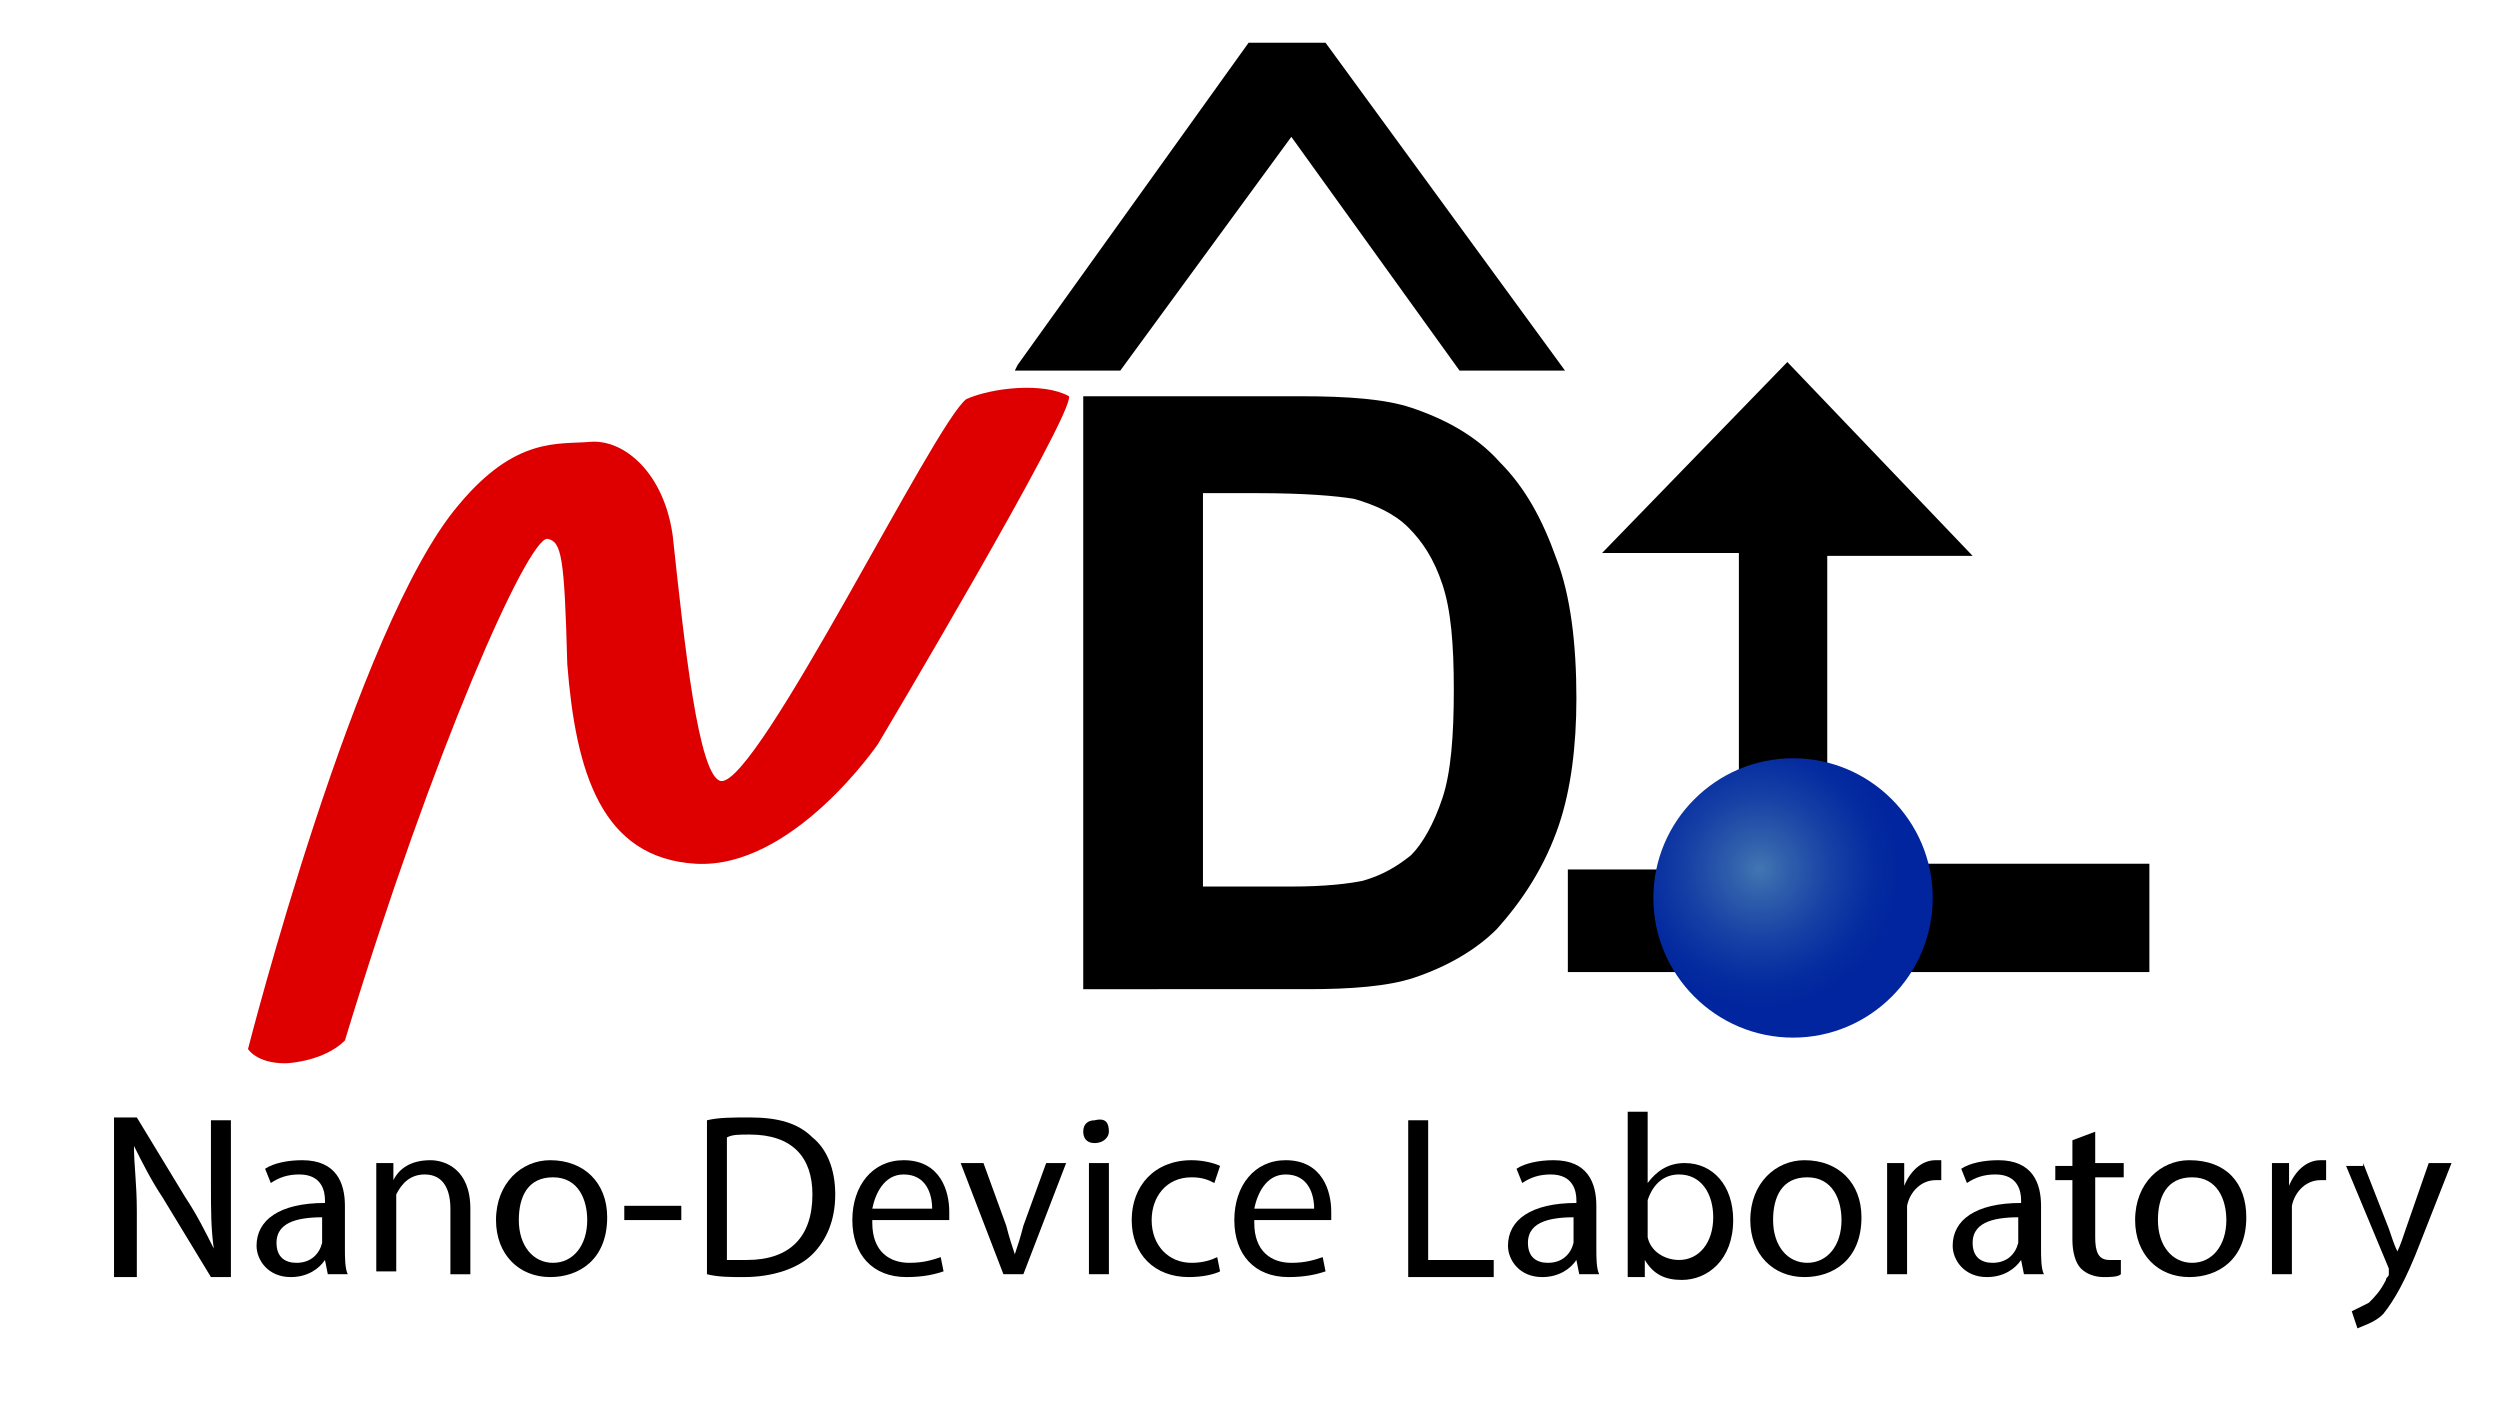 <?xml version="1.0" encoding="utf-8"?>
<!-- Generator: Adobe Illustrator 19.0.0, SVG Export Plug-In . SVG Version: 6.00 Build 0)  -->
<svg version="1.1" id="NDL_LOGO" xmlns="http://www.w3.org/2000/svg" xmlns:xlink="http://www.w3.org/1999/xlink" x="0px" y="0px"
	 viewBox="0 0 87.7 49.4" style="enable-background:new 0 0 87.7 49.4;" xml:space="preserve">
<style type="text/css">
	.st0{fill:url(#XMLID_123_);}
	.st1{fill:#DE0000;}
</style>
<g id="L">
	<path id="XMLID_11_" d="M55,30.4v3.7h20.4v-3.8H64.1V19.5h5.1l-6.5-6.8l-6.5,6.7H61v11.1H55z"/>
	<radialGradient id="XMLID_123_" cx="61.728" cy="30.48" r="4.89" gradientUnits="userSpaceOnUse">
		<stop  offset="0" style="stop-color:#4276B2"/>
		<stop  offset="0.199" style="stop-color:#305FAC"/>
		<stop  offset="0.53" style="stop-color:#1640A5"/>
		<stop  offset="0.809" style="stop-color:#062CA0"/>
		<stop  offset="1" style="stop-color:#00259E"/>
	</radialGradient>
	<path id="XMLID_7_" class="st0" d="M62.9,26.6c2.7,0,4.9,2.2,4.9,4.9c0,2.7-2.2,4.9-4.9,4.9c-2.7,0-4.9-2.2-4.9-4.9
		C58,28.8,60.2,26.6,62.9,26.6z"/>
</g>
<g id="D">
	<path id="XMLID_3_" d="M38,13.9h7.6c1.7,0,3,0.1,3.9,0.4c1.2,0.4,2.3,1,3.1,1.9c0.9,0.9,1.5,2,2,3.4c0.5,1.3,0.7,3,0.7,4.9
		c0,1.7-0.2,3.2-0.6,4.4c-0.5,1.5-1.3,2.7-2.2,3.7c-0.7,0.7-1.7,1.3-2.9,1.7c-0.9,0.3-2.2,0.4-3.7,0.4H38V13.9z M42.2,17.4v13.7h3.1
		c1.2,0,2-0.1,2.5-0.2c0.7-0.2,1.2-0.5,1.7-0.9c0.4-0.4,0.8-1.1,1.1-2c0.3-0.9,0.4-2.2,0.4-3.8c0-1.6-0.1-2.8-0.4-3.7
		c-0.3-0.9-0.7-1.5-1.2-2c-0.5-0.5-1.2-0.8-1.9-1c-0.6-0.1-1.7-0.2-3.4-0.2H42.2z"/>
	<path id="XMLID_17_" d="M35.7,12.8l8.1-11.3h2.7L54.9,13h-3.7l-5.9-8.2L39.3,13h-3.7L35.7,12.8z"/>
</g>
<path id="N" class="st1" d="M8.7,36.8c0,0,3.8-14.9,7.4-19.1c2-2.4,3.5-2.1,4.6-2.2c1.2-0.1,2.6,1.1,2.9,3.3
	c0.4,3.7,0.9,8.5,1.7,8.6c1.3,0.1,7.5-12.6,8.6-13.4c0.9-0.4,2.7-0.6,3.6-0.1c0.2,0.6-6.7,12.2-6.7,12.2s-3,4.4-6.4,4.2
	c-3.3-0.2-4.2-3.2-4.5-7c-0.1-3.8-0.2-4.3-0.7-4.4c-0.7,0-4,7.4-7.1,17.6c-0.7,0.7-1.9,0.8-2.1,0.8C9,37.3,8.7,36.8,8.7,36.8z"/>
<g id="XMLID_1_">
	<path id="XMLID_2_" d="M4,44.7v-5.5h0.8L6.5,42c0.4,0.6,0.7,1.2,1,1.8l0,0c-0.1-0.7-0.1-1.4-0.1-2.2v-2.3h0.7v5.5H7.4l-1.7-2.8
		c-0.4-0.6-0.7-1.2-1-1.8l0,0c0,0.7,0.1,1.3,0.1,2.3v2.3H4z"/>
	<path id="XMLID_9_" d="M11.5,44.7l-0.1-0.5h0c-0.2,0.3-0.6,0.6-1.2,0.6c-0.8,0-1.2-0.6-1.2-1.1c0-0.9,0.8-1.5,2.4-1.5v-0.1
		c0-0.3-0.1-0.9-0.9-0.9c-0.4,0-0.7,0.1-1,0.3l-0.2-0.5c0.3-0.2,0.8-0.3,1.3-0.3c1.2,0,1.5,0.8,1.5,1.6v1.5c0,0.3,0,0.7,0.1,0.9
		H11.5z M11.4,42.7c-0.8,0-1.7,0.1-1.7,0.9c0,0.5,0.3,0.7,0.7,0.7c0.5,0,0.8-0.3,0.9-0.7c0-0.1,0-0.2,0-0.2V42.7z"/>
	<path id="XMLID_15_" d="M13.2,41.9c0-0.4,0-0.7,0-1.1h0.6l0,0.6h0c0.2-0.4,0.6-0.7,1.3-0.7c0.5,0,1.4,0.3,1.4,1.7v2.3h-0.7v-2.3
		c0-0.6-0.2-1.2-0.9-1.2c-0.5,0-0.8,0.3-1,0.7c0,0.1,0,0.2,0,0.3v2.4h-0.7V41.9z"/>
	<path id="XMLID_19_" d="M21.3,42.7c0,1.5-1,2.1-2,2.1c-1.1,0-1.9-0.8-1.9-2c0-1.3,0.9-2.1,1.9-2.1C20.5,40.7,21.3,41.5,21.3,42.7z
		 M18.2,42.8c0,0.9,0.5,1.5,1.2,1.5c0.7,0,1.2-0.6,1.2-1.5c0-0.7-0.3-1.5-1.2-1.5S18.2,42,18.2,42.8z"/>
	<path id="XMLID_22_" d="M23.9,42.3v0.5h-2v-0.5H23.9z"/>
	<path id="XMLID_24_" d="M24.8,39.3c0.4-0.1,0.9-0.1,1.5-0.1c1,0,1.7,0.2,2.2,0.7c0.5,0.4,0.8,1.1,0.8,2c0,0.9-0.3,1.6-0.8,2.1
		c-0.5,0.5-1.4,0.8-2.4,0.8c-0.5,0-0.9,0-1.3-0.1V39.3z M25.5,44.2c0.2,0,0.4,0,0.7,0c1.5,0,2.3-0.8,2.3-2.3c0-1.3-0.7-2.1-2.2-2.1
		c-0.4,0-0.6,0-0.8,0.1V44.2z"/>
	<path id="XMLID_28_" d="M30.6,42.9c0,1,0.6,1.4,1.3,1.4c0.5,0,0.8-0.1,1.1-0.2l0.1,0.5c-0.3,0.1-0.7,0.2-1.3,0.2
		c-1.2,0-1.9-0.8-1.9-2s0.7-2.1,1.8-2.1c1.3,0,1.6,1.1,1.6,1.8c0,0.1,0,0.3,0,0.3H30.6z M32.7,42.4c0-0.5-0.2-1.2-1-1.2
		c-0.7,0-1,0.7-1.1,1.2H32.7z"/>
	<path id="XMLID_34_" d="M34.5,40.8l0.8,2.2c0.1,0.4,0.2,0.7,0.3,1h0c0.1-0.3,0.2-0.6,0.3-1l0.8-2.2h0.7l-1.5,3.9h-0.7l-1.5-3.9
		H34.5z"/>
	<path id="XMLID_36_" d="M38.9,39.7c0,0.2-0.2,0.4-0.5,0.4c-0.3,0-0.4-0.2-0.4-0.4c0-0.3,0.2-0.4,0.4-0.4
		C38.8,39.2,38.9,39.4,38.9,39.7z M38.2,44.7v-3.9h0.7v3.9H38.2z"/>
	<path id="XMLID_39_" d="M42.8,44.6c-0.2,0.1-0.6,0.2-1.1,0.2c-1.2,0-2-0.8-2-2c0-1.2,0.8-2.1,2.1-2.1c0.4,0,0.8,0.1,1,0.2l-0.2,0.6
		c-0.2-0.1-0.4-0.2-0.8-0.2c-0.9,0-1.4,0.7-1.4,1.5c0,0.9,0.6,1.5,1.4,1.5c0.4,0,0.7-0.1,0.9-0.2L42.8,44.6z"/>
	<path id="XMLID_41_" d="M44,42.9c0,1,0.6,1.4,1.3,1.4c0.5,0,0.8-0.1,1.1-0.2l0.1,0.5c-0.3,0.1-0.7,0.2-1.3,0.2
		c-1.2,0-1.9-0.8-1.9-2s0.7-2.1,1.8-2.1c1.3,0,1.6,1.1,1.6,1.8c0,0.1,0,0.3,0,0.3H44z M46.1,42.4c0-0.5-0.2-1.2-1-1.2
		c-0.7,0-1,0.7-1.1,1.2H46.1z"/>
	<path id="XMLID_44_" d="M49.4,39.3h0.7v4.9h2.3v0.6h-3V39.3z"/>
	<path id="XMLID_46_" d="M55.4,44.7l-0.1-0.5h0c-0.2,0.3-0.6,0.6-1.2,0.6c-0.8,0-1.2-0.6-1.2-1.1c0-0.9,0.8-1.5,2.4-1.5v-0.1
		c0-0.3-0.1-0.9-0.9-0.9c-0.4,0-0.7,0.1-1,0.3l-0.2-0.5c0.3-0.2,0.8-0.3,1.3-0.3c1.2,0,1.5,0.8,1.5,1.6v1.5c0,0.3,0,0.7,0.1,0.9
		H55.4z M55.3,42.7c-0.8,0-1.7,0.1-1.7,0.9c0,0.5,0.3,0.7,0.7,0.7c0.5,0,0.8-0.3,0.9-0.7c0-0.1,0-0.2,0-0.2V42.7z"/>
	<path id="XMLID_49_" d="M57.1,44.7c0-0.3,0-0.7,0-1V39h0.7v2.5h0c0.3-0.4,0.7-0.7,1.3-0.7c1,0,1.7,0.8,1.7,2c0,1.4-0.9,2.1-1.8,2.1
		c-0.6,0-1-0.2-1.3-0.7h0l0,0.6H57.1z M57.8,43.1c0,0.1,0,0.2,0,0.3c0.1,0.5,0.6,0.8,1.1,0.8c0.7,0,1.2-0.6,1.2-1.5
		c0-0.8-0.4-1.5-1.2-1.5c-0.5,0-0.9,0.3-1.1,0.9c0,0.1,0,0.2,0,0.3V43.1z"/>
	<path id="XMLID_52_" d="M65.3,42.7c0,1.5-1,2.1-2,2.1c-1.1,0-1.9-0.8-1.9-2c0-1.3,0.9-2.1,1.9-2.1C64.5,40.7,65.3,41.5,65.3,42.7z
		 M62.2,42.8c0,0.9,0.5,1.5,1.2,1.5c0.7,0,1.2-0.6,1.2-1.5c0-0.7-0.3-1.5-1.2-1.5S62.2,42,62.2,42.8z"/>
	<path id="XMLID_55_" d="M66.2,42c0-0.5,0-0.9,0-1.2h0.6l0,0.8h0c0.2-0.5,0.6-0.9,1.1-0.9c0.1,0,0.1,0,0.2,0v0.7c-0.1,0-0.1,0-0.2,0
		c-0.5,0-0.9,0.4-1,0.9c0,0.1,0,0.2,0,0.3v2.1h-0.7V42z"/>
	<path id="XMLID_57_" d="M71,44.7l-0.1-0.5h0c-0.2,0.3-0.6,0.6-1.2,0.6c-0.8,0-1.2-0.6-1.2-1.1c0-0.9,0.8-1.5,2.4-1.5v-0.1
		c0-0.3-0.1-0.9-0.9-0.9c-0.4,0-0.7,0.1-1,0.3l-0.2-0.5c0.3-0.2,0.8-0.3,1.3-0.3c1.2,0,1.5,0.8,1.5,1.6v1.5c0,0.3,0,0.7,0.1,0.9H71z
		 M70.9,42.7c-0.8,0-1.7,0.1-1.7,0.9c0,0.5,0.3,0.7,0.7,0.7c0.5,0,0.8-0.3,0.9-0.7c0-0.1,0-0.2,0-0.2V42.7z"/>
	<path id="XMLID_60_" d="M73.5,39.7v1.1h1v0.5h-1v2.1c0,0.5,0.1,0.8,0.5,0.8c0.2,0,0.3,0,0.4,0l0,0.5c-0.1,0.1-0.4,0.1-0.6,0.1
		c-0.3,0-0.6-0.1-0.8-0.3c-0.2-0.2-0.3-0.6-0.3-1v-2.1h-0.6v-0.5h0.6v-0.9L73.5,39.7z"/>
	<path id="XMLID_62_" d="M78.8,42.7c0,1.5-1,2.1-2,2.1c-1.1,0-1.9-0.8-1.9-2c0-1.3,0.9-2.1,1.9-2.1C78.1,40.7,78.8,41.5,78.8,42.7z
		 M75.7,42.8c0,0.9,0.5,1.5,1.2,1.5c0.7,0,1.2-0.6,1.2-1.5c0-0.7-0.3-1.5-1.2-1.5S75.7,42,75.7,42.8z"/>
	<path id="XMLID_65_" d="M79.7,42c0-0.5,0-0.9,0-1.2h0.6l0,0.8h0c0.2-0.5,0.6-0.9,1.1-0.9c0.1,0,0.1,0,0.2,0v0.7c-0.1,0-0.1,0-0.2,0
		c-0.5,0-0.9,0.4-1,0.9c0,0.1,0,0.2,0,0.3v2.1h-0.7V42z"/>
	<path id="XMLID_68_" d="M82.9,40.8l0.9,2.3c0.1,0.3,0.2,0.6,0.3,0.8h0c0.1-0.2,0.2-0.5,0.3-0.8l0.8-2.3h0.8l-1.1,2.8
		c-0.5,1.3-0.9,2-1.3,2.5c-0.3,0.3-0.7,0.4-0.9,0.5l-0.2-0.6c0.2-0.1,0.4-0.2,0.6-0.3c0.2-0.2,0.4-0.4,0.6-0.8
		c0-0.1,0.1-0.1,0.1-0.2s0-0.1,0-0.2l-1.5-3.6H82.9z"/>
</g>
</svg>
